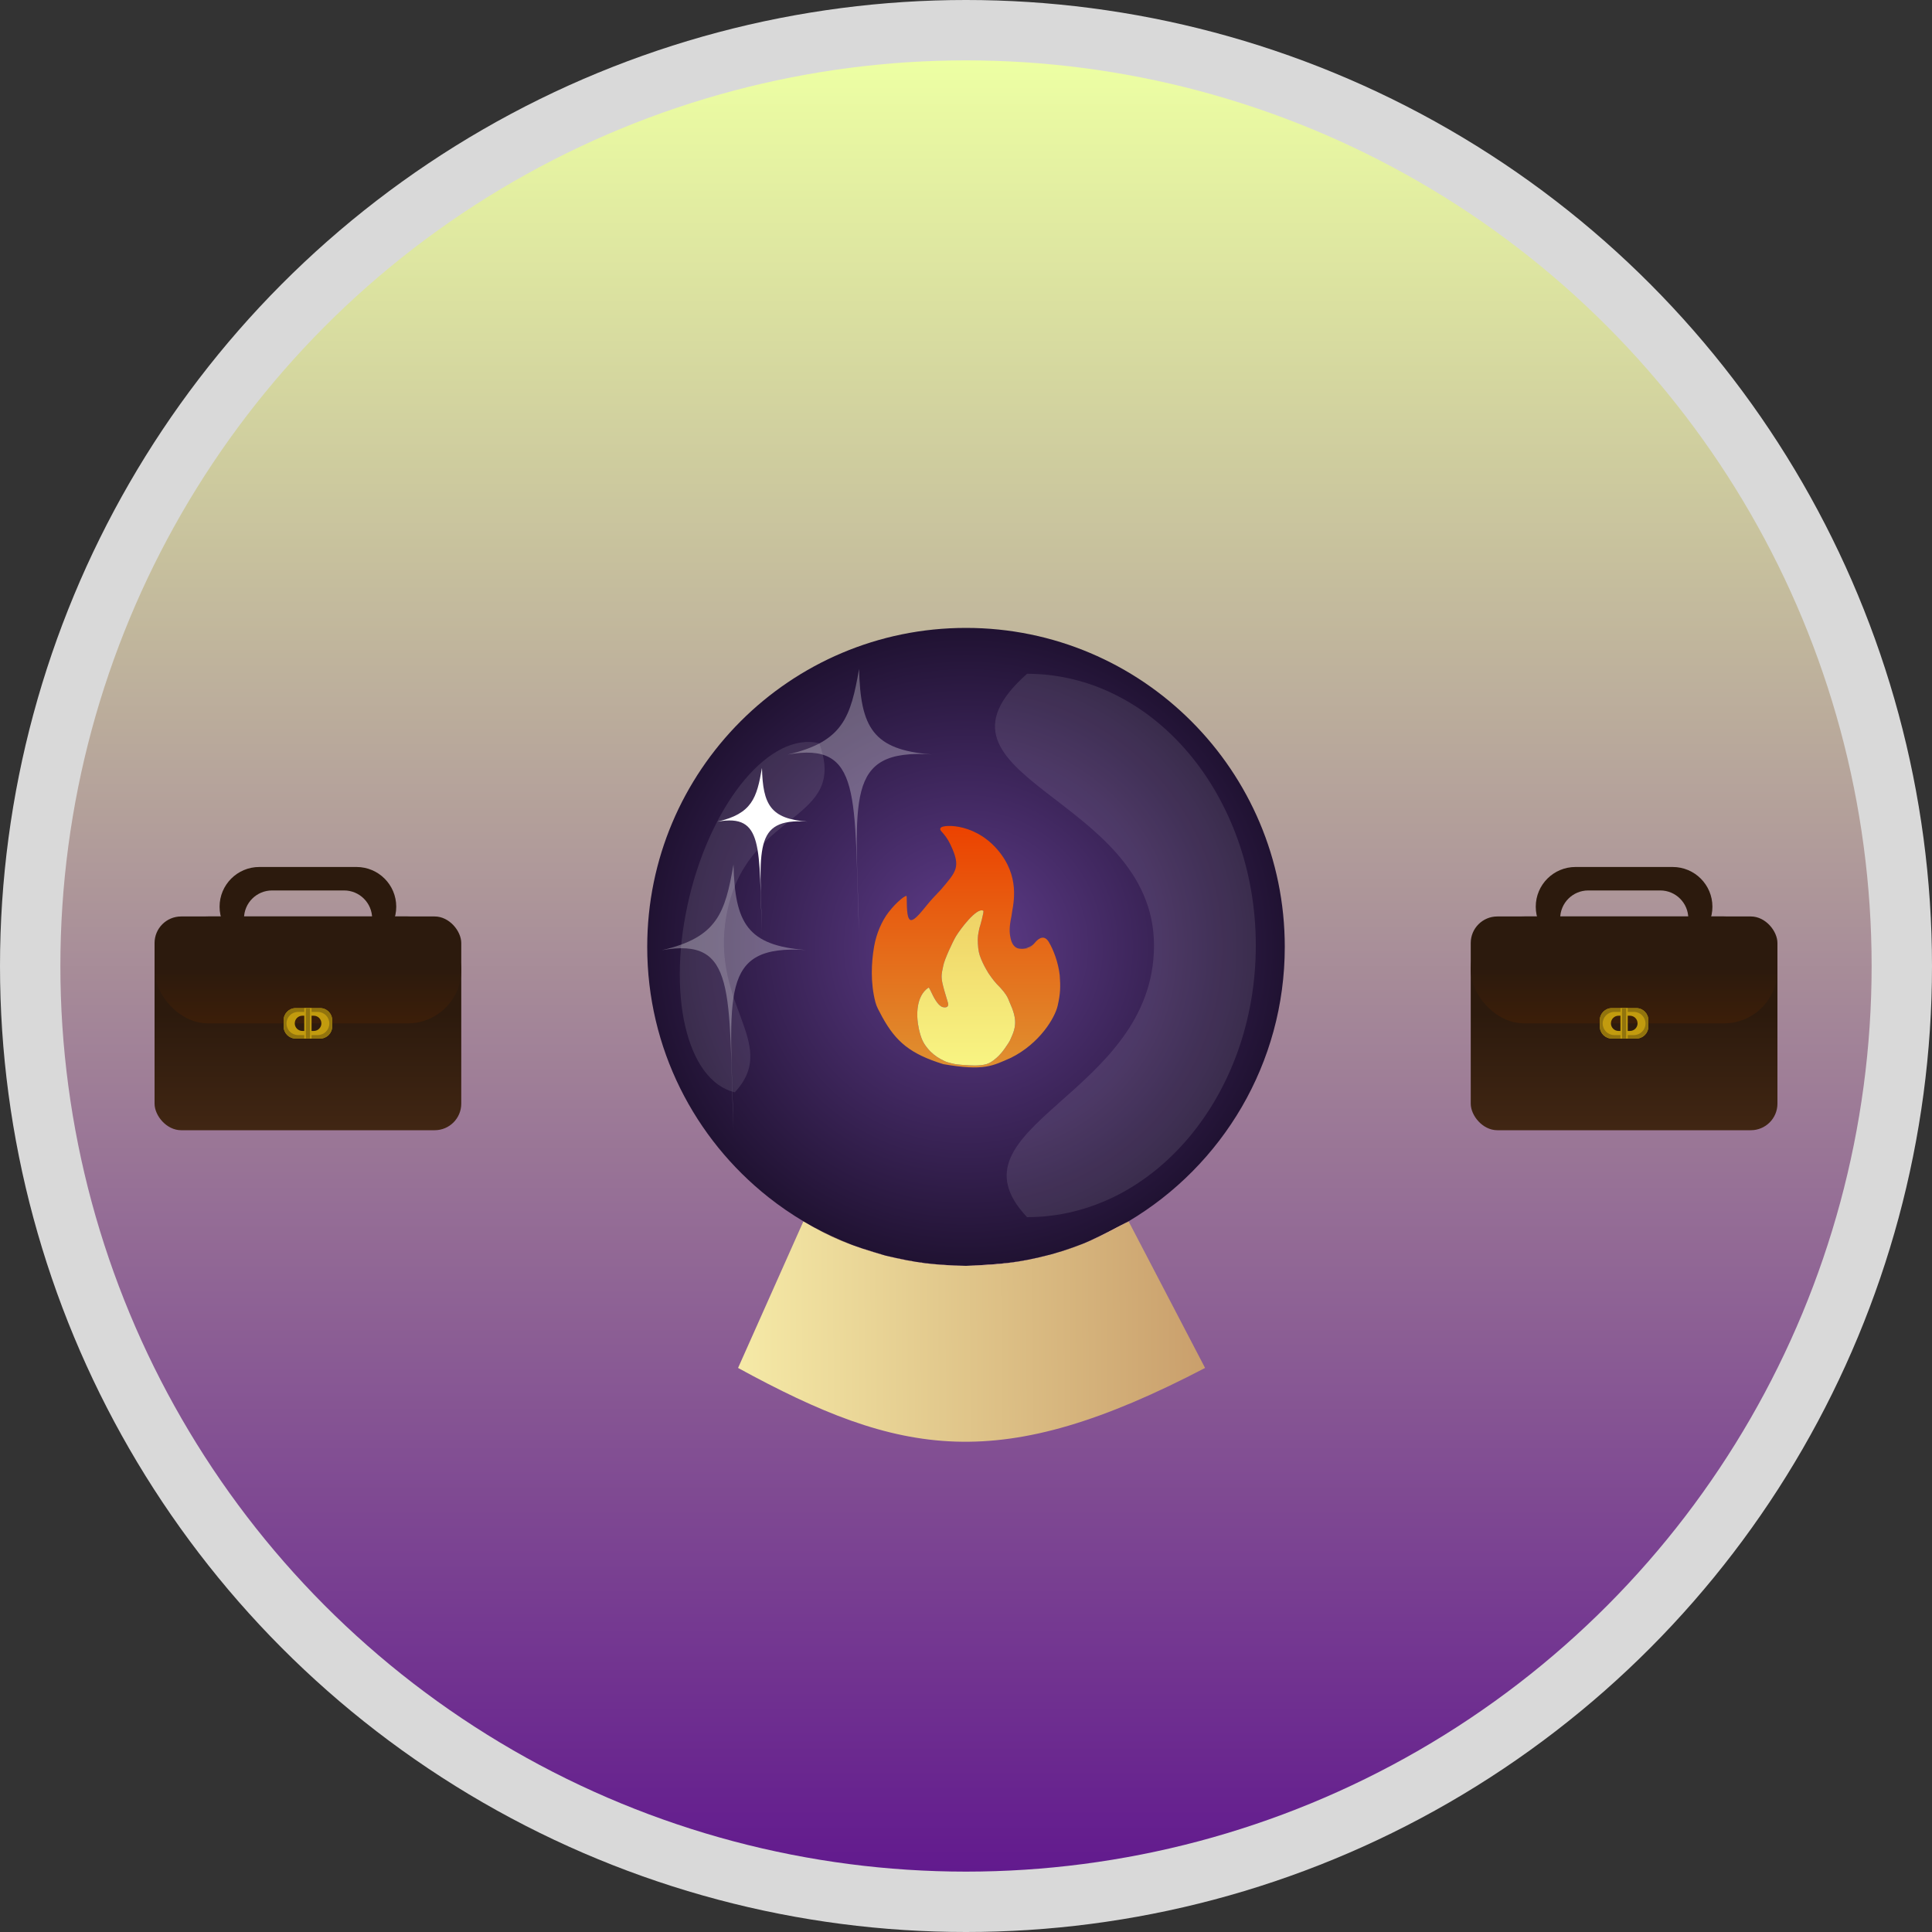 <svg width="800" height="800" viewBox="0 0 800 800" fill="none" xmlns="http://www.w3.org/2000/svg">
<rect x="0" y="0" width="800" height="800" fill="#333333" stroke="none"/>
<circle cx="400" cy="400" r="400" fill="#D9D9D9"/>
<circle cx="400" cy="400" r="375" fill="url(#paint0_linear_741_9034)"/>
<rect x="64" y="379.487" width="127" height="88.513" rx="11" fill="url(#paint1_linear_741_9034)"/>
<rect x="64" y="379.487" width="127" height="44.257" rx="22.128" fill="url(#paint2_linear_741_9034)"/>
<path fill-rule="evenodd" clip-rule="evenodd" d="M107.374 359C98.288 359 90.923 366.365 90.923 375.45C90.923 384.536 98.288 391.901 107.374 391.901H111.45C111.847 391.942 112.25 391.963 112.658 391.963H142.473C142.881 391.963 143.284 391.942 143.681 391.901H147.626C156.711 391.901 164.076 384.536 164.076 375.45C164.076 366.365 156.711 359 147.626 359H107.374ZM143.681 391.901C149.532 391.296 154.095 386.351 154.095 380.34C154.095 373.922 148.892 368.718 142.473 368.718H112.658C106.24 368.718 101.036 373.922 101.036 380.34C101.036 386.351 105.599 391.296 111.45 391.901H143.681Z" fill="#2C1A0D"/>
<path fill-rule="evenodd" clip-rule="evenodd" d="M137.547 422.44C137.547 419.678 135.309 417.44 132.547 417.44H122.453C119.692 417.44 117.453 419.678 117.453 422.44V425.047C117.453 427.808 119.692 430.047 122.453 430.047H132.547C135.309 430.047 137.547 427.808 137.547 425.047V422.44ZM133.082 423.743C133.082 422.003 131.671 420.592 129.93 420.592H125.202C123.461 420.592 122.05 422.003 122.05 423.743V423.743C122.05 425.484 123.461 426.895 125.202 426.895H129.93C131.671 426.895 133.082 425.484 133.082 423.743V423.743Z" fill="#C29B0E"/>
<path fill-rule="evenodd" clip-rule="evenodd" d="M137.547 422.44C137.547 419.678 135.309 417.44 132.547 417.44H122.453C119.692 417.44 117.453 419.678 117.453 422.44V425.047C117.453 427.808 119.692 430.047 122.453 430.047H132.547C135.309 430.047 137.547 427.808 137.547 425.047V422.44ZM136.365 423.809C136.365 421.162 134.219 419.016 131.572 419.016H123.429C120.781 419.016 118.635 421.162 118.635 423.809V423.809C118.635 426.456 120.781 428.602 123.429 428.602H131.572C134.219 428.602 136.365 426.456 136.365 423.809V423.809Z" fill="#92740D"/>
<rect x="125.99" y="417.44" width="3.021" height="12.607" fill="#C29B0E"/>
<rect x="126.646" y="417.44" width="1.707" height="12.607" fill="#92740D"/>
<rect x="609" y="379.487" width="127" height="88.513" rx="11" fill="url(#paint3_linear_741_9034)"/>
<rect x="609" y="379.487" width="127" height="44.257" rx="22.128" fill="url(#paint4_linear_741_9034)"/>
<path fill-rule="evenodd" clip-rule="evenodd" d="M652.374 359C643.288 359 635.923 366.365 635.923 375.45C635.923 384.536 643.288 391.901 652.374 391.901H656.45C656.847 391.942 657.25 391.963 657.658 391.963H687.473C687.881 391.963 688.284 391.942 688.681 391.901H692.626C701.711 391.901 709.076 384.536 709.076 375.45C709.076 366.365 701.711 359 692.626 359H652.374ZM688.681 391.901C694.532 391.296 699.095 386.351 699.095 380.34C699.095 373.922 693.892 368.718 687.473 368.718H657.658C651.24 368.718 646.036 373.922 646.036 380.34C646.036 386.351 650.599 391.296 656.45 391.901H688.681Z" fill="#2C1A0D"/>
<path fill-rule="evenodd" clip-rule="evenodd" d="M682.547 422.44C682.547 419.678 680.309 417.44 677.547 417.44H667.453C664.692 417.44 662.453 419.678 662.453 422.44V425.047C662.453 427.808 664.692 430.047 667.453 430.047H677.547C680.309 430.047 682.547 427.808 682.547 425.047V422.44ZM678.082 423.743C678.082 422.003 676.671 420.592 674.93 420.592H670.202C668.461 420.592 667.05 422.003 667.05 423.743V423.743C667.05 425.484 668.461 426.895 670.202 426.895H674.93C676.671 426.895 678.082 425.484 678.082 423.743V423.743Z" fill="#C29B0E"/>
<path fill-rule="evenodd" clip-rule="evenodd" d="M682.547 422.44C682.547 419.678 680.309 417.44 677.547 417.44H667.453C664.692 417.44 662.453 419.678 662.453 422.44V425.047C662.453 427.808 664.692 430.047 667.453 430.047H677.547C680.309 430.047 682.547 427.808 682.547 425.047V422.44ZM681.365 423.809C681.365 421.162 679.219 419.016 676.572 419.016H668.429C665.781 419.016 663.635 421.162 663.635 423.809V423.809C663.635 426.456 665.781 428.602 668.429 428.602H676.572C679.219 428.602 681.365 426.456 681.365 423.809V423.809Z" fill="#92740D"/>
<rect x="670.99" y="417.44" width="3.021" height="12.607" fill="#C29B0E"/>
<rect x="671.646" y="417.44" width="1.707" height="12.607" fill="#92740D"/>
<path d="M400 524.159C375.41 524.159 352.391 517.431 332.68 505.715L305.619 566.436C373.213 603.359 413.949 610.846 499 566.436L467.32 505.715C447.609 517.431 424.59 524.159 400 524.159Z" fill="url(#paint5_linear_741_9034)"/>
<path fill-rule="evenodd" clip-rule="evenodd" d="M467.32 505.715C506.046 482.696 532 440.42 532 392.08C532 319.134 472.902 260 400 260C327.098 260 268 319.134 268 392.08C268 434.093 287.605 471.525 318.16 495.716C322.762 499.359 327.611 502.702 332.68 505.715C345.072 513.052 352.64 515.834 366.56 519.884C379.609 523.022 386.926 523.803 400 524.159C413.993 523.563 421.787 522.964 435.2 519.411C448.178 515.908 455.044 512.2 467.32 505.715Z" fill="url(#paint6_radial_741_9034)"/>
<path d="M332.68 505.715C352.391 517.431 375.41 524.159 400 524.159C424.59 524.159 447.609 517.431 467.32 505.715C455.044 512.2 448.178 515.908 435.2 519.411C421.787 522.964 413.993 523.563 400 524.159C386.926 523.803 379.609 523.022 366.56 519.884C352.64 515.834 345.072 513.052 332.68 505.715Z" fill="url(#paint7_linear_741_9034)"/>
<path d="M520 391.5C520 453.632 477.591 504 425.276 504C389.754 466.312 477.848 453.632 477.848 391.5C477.848 329.368 376.493 322.312 425.276 279C477.591 279 520 329.368 520 391.5Z" fill="white" fill-opacity="0.1"/>
<path d="M285.49 371.263C275.83 411.179 284.231 447.464 304.253 452.31C323.708 431.388 291.963 415.083 301.622 375.167C311.282 335.251 351.17 340.105 339.232 307.762C319.21 302.917 295.149 331.347 285.49 371.263Z" fill="white" fill-opacity="0.1"/>
<path d="M297 340.248C311.455 336.921 313.348 330.446 315.517 318C315.886 333.209 319.089 339.042 334.263 340.196C334.506 340.212 334.751 340.229 335 340.248C334.751 340.232 334.506 340.214 334.263 340.196C311.592 338.736 314.723 351.522 315.517 387C314.158 350.842 316.401 336.755 297 340.248Z" fill="white"/>
<path d="M274 393.467C297.204 388.165 300.242 377.841 303.725 358C304.317 382.246 309.458 391.545 333.817 393.385C334.207 393.41 334.601 393.437 335 393.467C334.601 393.442 334.207 393.414 333.817 393.385C297.424 391.057 302.451 411.44 303.725 468C301.543 410.357 305.144 387.9 274 393.467Z" fill="white" fill-opacity="0.3"/>
<path d="M326 312.467C349.204 307.165 352.242 296.841 355.725 277C356.317 301.246 361.458 310.545 385.817 312.385C386.207 312.41 386.601 312.437 387 312.467C386.601 312.442 386.207 312.414 385.817 312.385C349.424 310.057 354.451 330.44 355.725 387C353.543 329.357 357.144 306.9 326 312.467Z" fill="white" fill-opacity="0.3"/>
<path fill-rule="evenodd" clip-rule="evenodd" d="M393.615 349.849C398.003 359.123 395.988 360.843 389.601 368.397C387.435 370.672 385.553 372.628 383.974 374.594V374.594C377.655 382.455 375.622 384.008 375.49 373.922V373.922C375.49 373.92 375.489 373.919 375.489 373.917L375.489 373.911L375.487 373.707L375.483 373.443C375.466 372.152 375.452 371.276 375.41 371.087C375.258 370.404 371.44 373.214 367.976 377.691C364.965 381.584 362.885 386.794 362.01 391.627L362.01 391.627L362.009 391.63C361.961 391.898 361.913 392.171 361.866 392.45C360.873 398.39 360.341 406.791 362.496 415.005L362.496 415.007C362.747 415.963 363.115 416.885 363.559 417.769L363.561 417.774C364.155 418.954 364.742 420.074 365.331 421.137C370.982 431.339 376.853 436.395 390.628 440.644C407.643 443.591 411.067 441.281 418.542 438.047C430.549 432.085 436.836 421.41 437.961 416.438C439.087 411.465 439.176 408.684 438.801 403.732C438.167 398.405 436.213 393.311 434.316 390.106C432.633 387.261 430.443 387.97 428.36 390.54C428.314 390.596 428.268 390.653 428.222 390.708C427.688 391.348 427.1 391.938 426.489 392.359C426.127 392.607 425.694 392.715 425.257 392.756V392.756C424.538 392.822 423.879 392.883 423.274 392.893L423.268 392.893C421.689 392.917 420.469 392.589 419.465 391.098L419.46 391.09V391.09C418.964 390.352 418.688 389.487 418.489 388.62V388.62L418.487 388.609C417.896 386.033 417.896 383.824 418.822 379.341C419.241 375.469 422.68 364.873 414.621 353.837C405.005 340.667 390.721 341.316 389.601 342.707C388.48 344.099 390.934 344.181 393.615 349.849ZM392.588 415.51C392.764 416.428 392.428 417.535 390.254 416.994C388.199 416.264 386.474 412.645 385.467 410.532C385.085 409.731 384.807 409.146 384.653 409.018C384.564 408.946 384.445 408.964 384.299 409.068C379.482 412.478 379.226 420.026 380.431 425.803C380.518 426.218 380.617 426.649 380.731 427.103C381.66 430.771 382.635 432.582 385.213 435.357C387.171 437.218 388.58 438.153 391.086 439.36C391.586 439.6 392.111 439.788 392.647 439.934V439.934C394.706 440.492 395.683 440.757 398.096 440.922C398.372 440.941 398.666 440.963 398.975 440.985L398.976 440.985C401.703 441.187 405.608 441.477 408.459 440.644C410.449 440.062 412.476 438.278 413.711 437.027C414.537 436.192 415.261 435.264 415.946 434.31C416.919 432.955 418.259 430.99 418.542 430.071C420.9 425.038 421.167 421.869 418.075 415.047C417.221 412.733 416.405 411.415 414.248 409.018C412.037 406.855 411.021 405.489 409.3 402.99C407.985 400.804 407.274 399.547 406.219 397.055C405.364 394.908 405.076 393.529 404.912 390.748C404.752 388.038 405.014 386.817 405.525 384.445L405.565 384.256C405.643 384.145 407.611 377.367 407.152 377.115V377.115C404.398 375.603 397.479 384.998 395.856 387.688V387.688C394.549 389.854 391.085 397.308 390.628 399.744C390.544 400.187 390.454 400.601 390.366 401.003C389.971 402.813 389.63 404.373 390.254 407.164C390.727 409.278 391.443 411.627 391.961 413.326C392.279 414.366 392.521 415.162 392.588 415.51Z" fill="url(#paint8_linear_741_9034)"/>
<path fill-rule="evenodd" clip-rule="evenodd" d="M423.274 392.893C425.029 392.864 427.256 391.903 428.356 390.545L428.36 390.54C428.314 390.596 428.268 390.653 428.222 390.708C427.688 391.348 427.1 391.938 426.489 392.359C426.127 392.607 425.694 392.715 425.257 392.756V392.756C424.538 392.822 423.879 392.883 423.274 392.893ZM418.489 388.62C418.689 389.487 418.964 390.35 419.46 391.09V391.09C418.964 390.352 418.688 389.487 418.489 388.62V388.62ZM375.49 373.922C375.623 383.998 377.642 382.471 383.974 374.594V374.594C377.655 382.455 375.622 384.008 375.49 373.922V373.922Z" fill="#DE722C"/>
<path d="M390.254 416.994C392.428 417.535 392.764 416.428 392.588 415.51C392.521 415.162 392.279 414.366 391.961 413.326C391.443 411.627 390.727 409.278 390.254 407.164C389.63 404.373 389.971 402.813 390.366 401.003C390.454 400.601 390.544 400.187 390.628 399.744C391.085 397.308 394.549 389.854 395.856 387.688V387.688C397.479 384.998 404.398 375.603 407.152 377.115V377.115C407.611 377.367 405.643 384.145 405.565 384.256L405.525 384.445C405.014 386.817 404.752 388.038 404.912 390.748C405.076 393.529 405.364 394.908 406.219 397.055C407.274 399.547 407.985 400.804 409.3 402.99C411.021 405.489 412.037 406.855 414.248 409.018C416.405 411.415 417.221 412.733 418.075 415.047C421.167 421.869 420.9 425.038 418.542 430.071C418.259 430.99 416.919 432.955 415.946 434.31C415.261 435.264 414.537 436.192 413.711 437.027C412.476 438.278 410.449 440.062 408.459 440.644C405.608 441.477 401.703 441.187 398.976 440.985L398.975 440.985C398.666 440.963 398.372 440.941 398.096 440.922C395.683 440.757 394.706 440.492 392.647 439.934V439.934C392.111 439.788 391.586 439.6 391.086 439.36C388.58 438.153 387.171 437.218 385.213 435.357C382.635 432.582 381.66 430.771 380.731 427.103C380.617 426.649 380.518 426.218 380.431 425.803C379.226 420.026 379.482 412.478 384.299 409.068C384.445 408.964 384.564 408.946 384.653 409.018C384.807 409.146 385.085 409.731 385.467 410.532C386.474 412.645 388.199 416.264 390.254 416.994Z" fill="url(#paint9_linear_741_9034)"/>
<defs>
<linearGradient id="paint0_linear_741_9034" x1="400" y1="25" x2="400" y2="775" gradientUnits="userSpaceOnUse">
<stop stop-color="#EDFFA3"/>
<stop offset="1" stop-color="#621A8E"/>
</linearGradient>
<linearGradient id="paint1_linear_741_9034" x1="127.5" y1="379.487" x2="127.5" y2="468" gradientUnits="userSpaceOnUse">
<stop offset="0.452" stop-color="#2C1A0D"/>
<stop offset="1" stop-color="#412613"/>
</linearGradient>
<linearGradient id="paint2_linear_741_9034" x1="127.5" y1="379.487" x2="127.5" y2="423.743" gradientUnits="userSpaceOnUse">
<stop offset="0.485" stop-color="#2C1A0D"/>
<stop offset="1" stop-color="#3C1E09"/>
</linearGradient>
<linearGradient id="paint3_linear_741_9034" x1="672.5" y1="379.487" x2="672.5" y2="468" gradientUnits="userSpaceOnUse">
<stop offset="0.452" stop-color="#2C1A0D"/>
<stop offset="1" stop-color="#412613"/>
</linearGradient>
<linearGradient id="paint4_linear_741_9034" x1="672.5" y1="379.487" x2="672.5" y2="423.743" gradientUnits="userSpaceOnUse">
<stop offset="0.485" stop-color="#2C1A0D"/>
<stop offset="1" stop-color="#3C1E09"/>
</linearGradient>
<linearGradient id="paint5_linear_741_9034" x1="281.64" y1="499.064" x2="546.96" y2="497.305" gradientUnits="userSpaceOnUse">
<stop stop-color="#FBF3AE"/>
<stop offset="1" stop-color="#BE8C5D"/>
</linearGradient>
<radialGradient id="paint6_radial_741_9034" cx="0" cy="0" r="1" gradientUnits="userSpaceOnUse" gradientTransform="translate(400 392.08) rotate(90) scale(132.08 132)">
<stop stop-color="#603D8C"/>
<stop offset="1" stop-color="#201232"/>
</radialGradient>
<linearGradient id="paint7_linear_741_9034" x1="400" y1="260" x2="400" y2="550.506" gradientUnits="userSpaceOnUse">
<stop stop-color="#FFE606"/>
<stop offset="1" stop-color="#FFCC9C"/>
</linearGradient>
<linearGradient id="paint8_linear_741_9034" x1="400" y1="342" x2="400" y2="442" gradientUnits="userSpaceOnUse">
<stop stop-color="#EC4200"/>
<stop offset="1" stop-color="#DF9030"/>
</linearGradient>
<linearGradient id="paint9_linear_741_9034" x1="400" y1="342" x2="400" y2="442" gradientUnits="userSpaceOnUse">
<stop stop-color="#EABF56"/>
<stop offset="1" stop-color="#F8F583"/>
</linearGradient>
</defs>
</svg>

